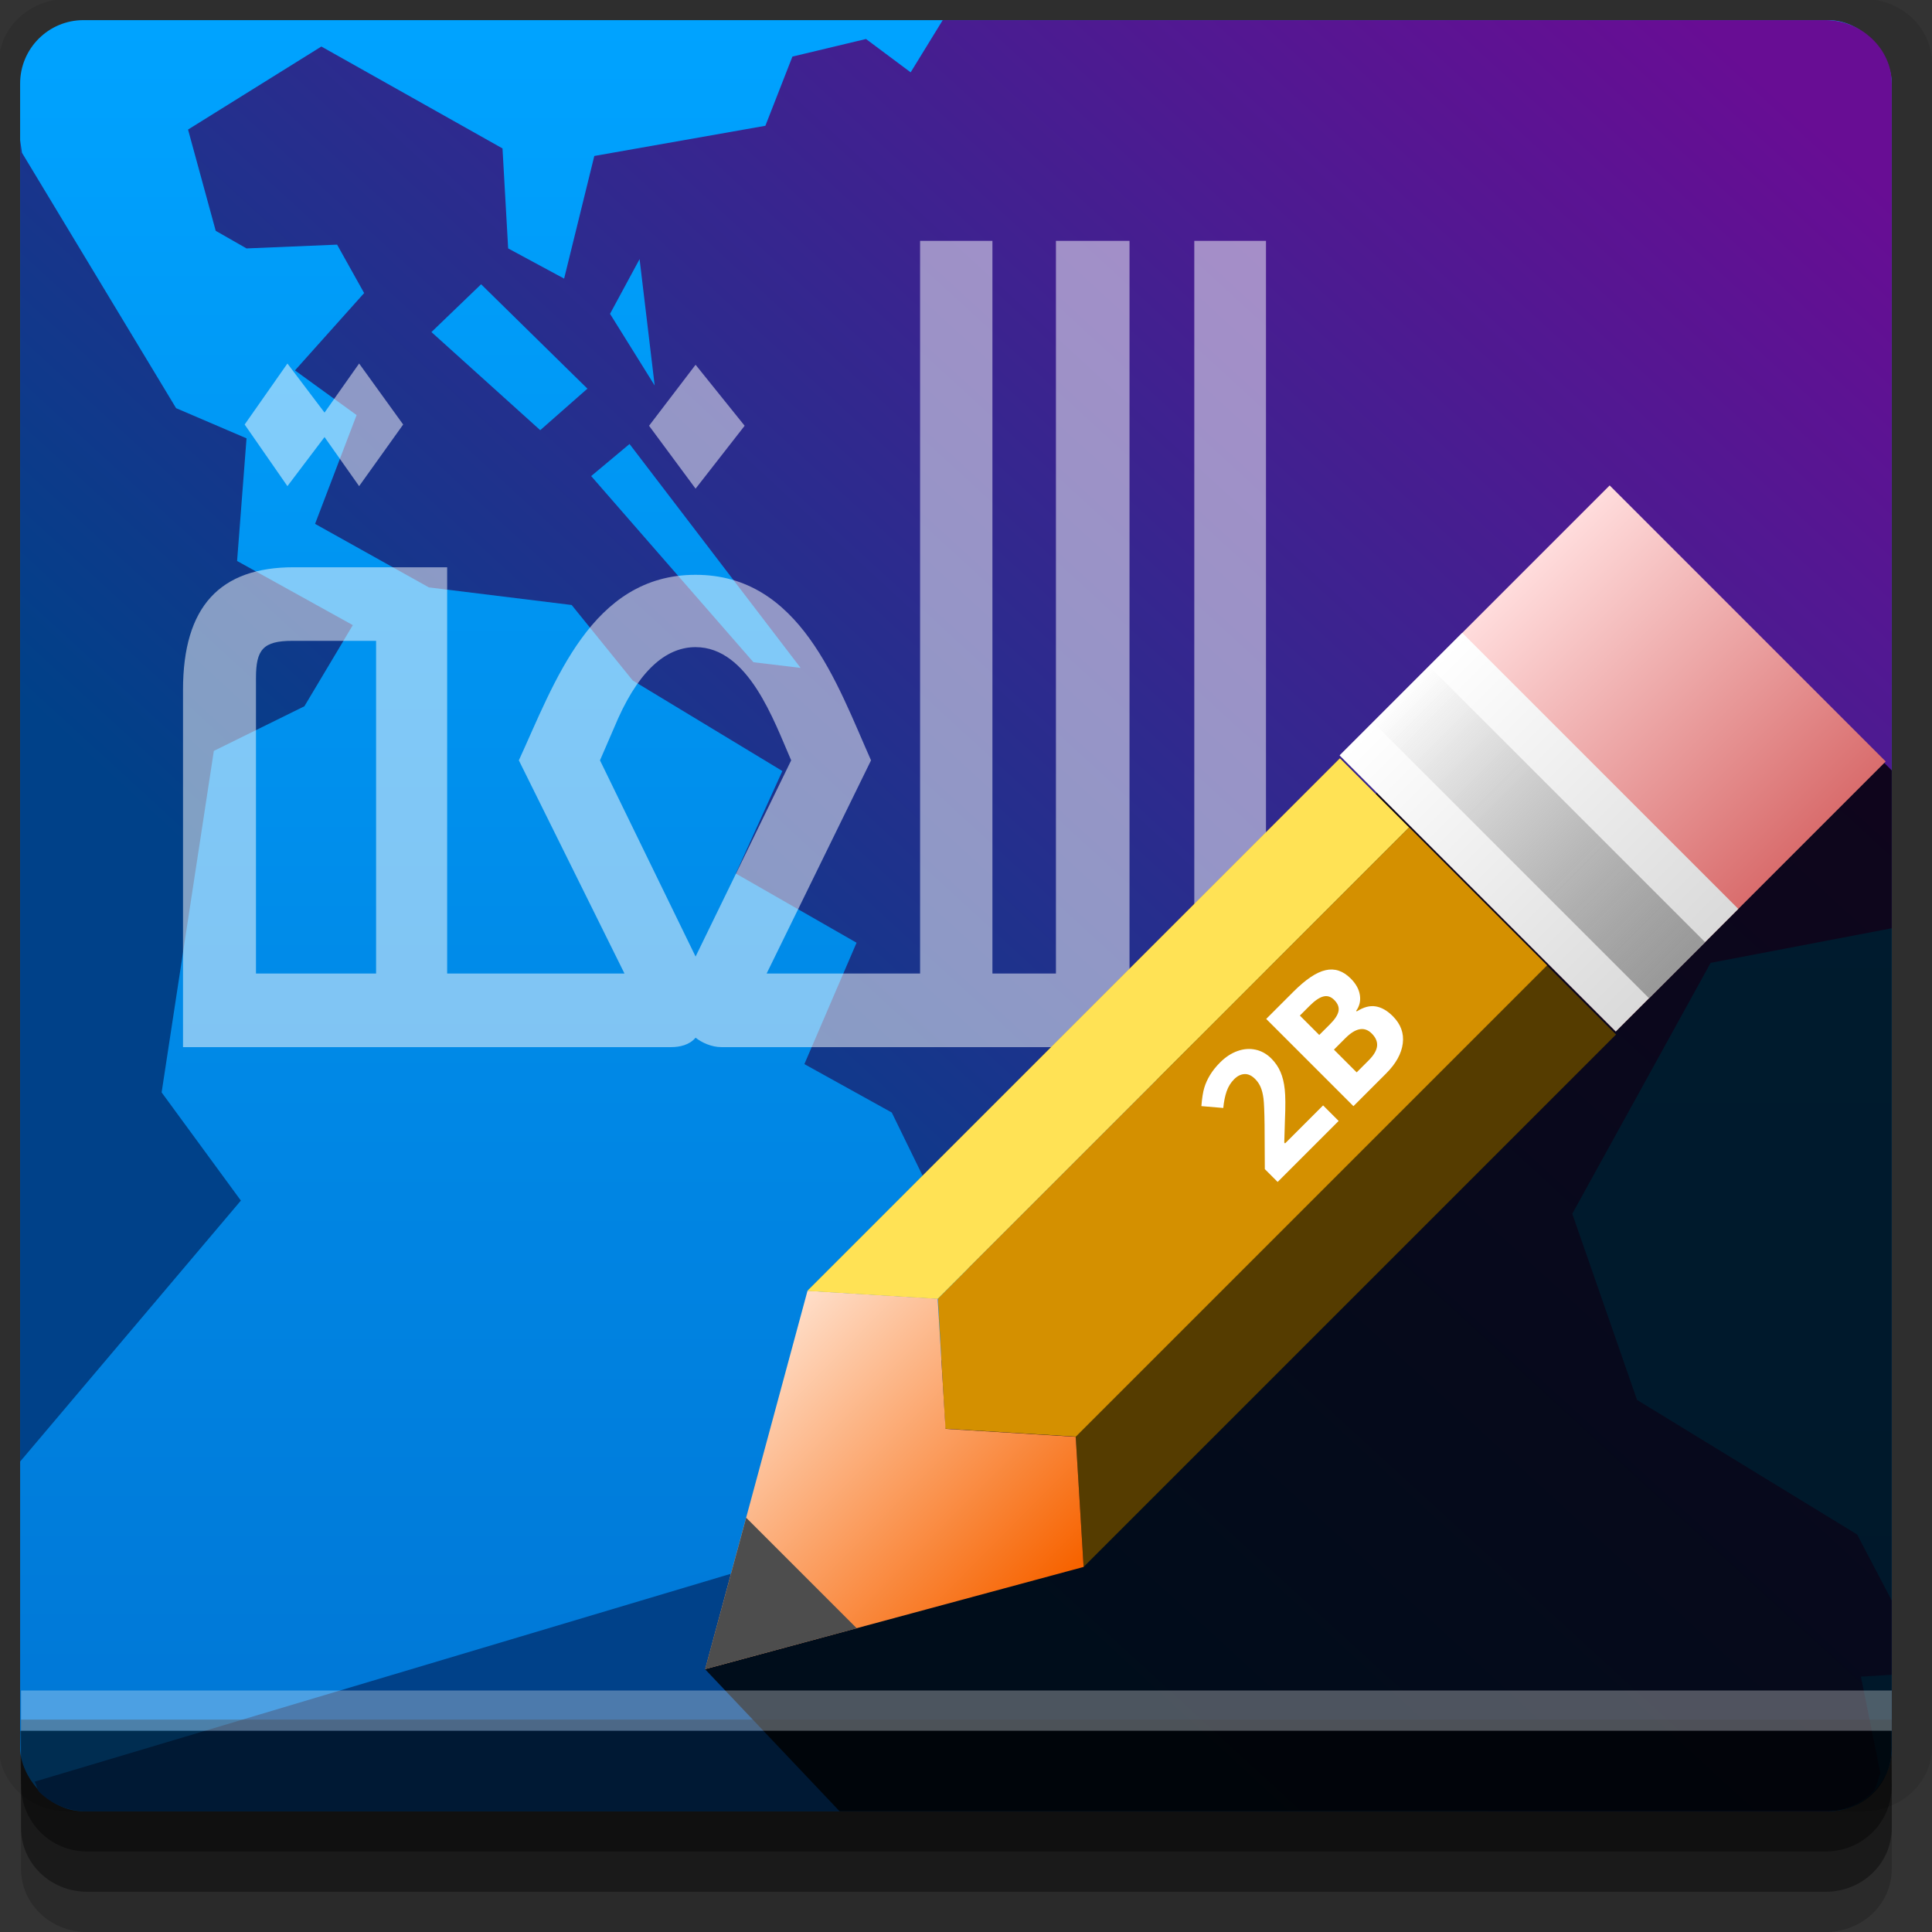 <?xml version="1.0" encoding="UTF-8" standalone="no"?>
<!-- Created with Inkscape (http://www.inkscape.org/) -->

<svg
   xmlns:dc="http://purl.org/dc/elements/1.1/"
   xmlns:cc="http://creativecommons.org/ns#"
   xmlns:rdf="http://www.w3.org/1999/02/22-rdf-syntax-ns#"
   xmlns:svg="http://www.w3.org/2000/svg"
   xmlns="http://www.w3.org/2000/svg"
   xmlns:xlink="http://www.w3.org/1999/xlink"
   xmlns:sodipodi="http://sodipodi.sourceforge.net/DTD/sodipodi-0.dtd"
   xmlns:inkscape="http://www.inkscape.org/namespaces/inkscape"
   width="96"
   height="96"
   id="svg2"
   version="1.1"
   inkscape:version="0.48.4 r9939"
   sodipodi:docname="poedit.svg">
  <rect width="100%" height="100%" fill="#333333" stroke="none"/>
  <defs
     id="defs4">
    <linearGradient
       id="linearGradient3789">
      <stop
         style="stop-color:#004189;stop-opacity:1;"
         offset="0"
         id="stop3791" />
      <stop
         style="stop-color:#680d94;stop-opacity:1;"
         offset="1"
         id="stop3793" />
    </linearGradient>
    <linearGradient
       id="linearGradient3762">
      <stop
         style="stop-color:#0075d4;stop-opacity:1;"
         offset="0"
         id="stop3764" />
      <stop
         style="stop-color:#00a3ff;stop-opacity:1;"
         offset="1"
         id="stop3766" />
    </linearGradient>
    <linearGradient
       inkscape:collect="always"
       xlink:href="#linearGradient3762"
       id="linearGradient3768"
       x1="25"
       y1="1047.362"
       x2="25"
       y2="957.362"
       gradientUnits="userSpaceOnUse" />
    <linearGradient
       inkscape:collect="always"
       xlink:href="#linearGradient3789"
       id="linearGradient3795"
       x1="35"
       y1="66"
       x2="90"
       y2="6"
       gradientUnits="userSpaceOnUse" />
    <linearGradient
       id="linearGradient3849">
      <stop
         style="stop-color:#f76300;stop-opacity:1;"
         offset="0"
         id="stop3851" />
      <stop
         style="stop-color:#ffe0cc;stop-opacity:1;"
         offset="1"
         id="stop3853" />
    </linearGradient>
    <linearGradient
       id="linearGradient3825">
      <stop
         style="stop-color:#ffdcdc;stop-opacity:1;"
         offset="0"
         id="stop3827" />
      <stop
         style="stop-color:#d96d6d;stop-opacity:1;"
         offset="1"
         id="stop3829" />
    </linearGradient>
    <linearGradient
       id="linearGradient3841">
      <stop
         style="stop-color:#ffffff;stop-opacity:1;"
         offset="0"
         id="stop3843" />
      <stop
         style="stop-color:#dadada;stop-opacity:1;"
         offset="1"
         id="stop3845" />
    </linearGradient>
    <linearGradient
       inkscape:collect="always"
       id="linearGradient3833">
      <stop
         style="stop-color:#999999;stop-opacity:1;"
         offset="0"
         id="stop3835" />
      <stop
         style="stop-color:#999999;stop-opacity:0;"
         offset="1"
         id="stop3837" />
    </linearGradient>
    <linearGradient
       inkscape:collect="always"
       xlink:href="#linearGradient3833"
       id="linearGradient3075"
       gradientUnits="userSpaceOnUse"
       gradientTransform="matrix(1.266,0,0,1.266,531.158,-735.964)"
       x1="-1027.255"
       y1="66.706"
       x2="-1011.929"
       y2="66.706" />
    <linearGradient
       inkscape:collect="always"
       xlink:href="#linearGradient3841"
       id="linearGradient3079"
       gradientUnits="userSpaceOnUse"
       gradientTransform="matrix(1.266,0,0,1.266,2050.513,-735.964)"
       x1="-1027.255"
       y1="66.706"
       x2="-1011.929"
       y2="66.706" />
    <linearGradient
       inkscape:collect="always"
       xlink:href="#linearGradient3825"
       id="linearGradient3082"
       gradientUnits="userSpaceOnUse"
       gradientTransform="matrix(1.266,0,0,1.266,2050.513,-735.964)"
       x1="-1027.255"
       y1="70.798"
       x2="-1011.929"
       y2="70.798" />
    <linearGradient
       inkscape:collect="always"
       xlink:href="#linearGradient3849"
       id="linearGradient3086"
       gradientUnits="userSpaceOnUse"
       gradientTransform="matrix(0.895,-0.895,0.895,0.895,-895.991,144.82)"
       x1="33.786"
       y1="1027.25"
       x2="33.742"
       y2="1011.934" />
  </defs>
  <sodipodi:namedview
     id="base"
     pagecolor="#ffffff"
     bordercolor="#666666"
     borderopacity="1.0"
     inkscape:pageopacity="0.0"
     inkscape:pageshadow="2"
     inkscape:zoom="5.90625"
     inkscape:cx="52.844632"
     inkscape:cy="51.28471"
     inkscape:document-units="px"
     inkscape:current-layer="layer1"
     showgrid="true"
     inkscape:snap-page="true"
     inkscape:snap-global="false"
     inkscape:snap-center="true"
     inkscape:snap-object-midpoints="false"
     showguides="true"
     inkscape:guide-bbox="true"
     inkscape:snap-bbox="true"
     inkscape:object-paths="true"
     inkscape:object-nodes="true"
     inkscape:window-width="1305"
     inkscape:window-height="744"
     inkscape:window-x="61"
     inkscape:window-y="24"
     inkscape:window-maximized="1"
     inkscape:snap-midpoints="false"
     inkscape:snap-grids="true"
     inkscape:snap-to-guides="false">
    <inkscape:grid
       type="xygrid"
       id="grid3002"
       empspacing="5"
       visible="true"
       enabled="true"
       snapvisiblegridlinesonly="true" />
  </sodipodi:namedview>
  <g
     inkscape:label="Layer 1"
     inkscape:groupmode="layer"
     id="layer1"
     transform="translate(0,-956.362)">
    <rect
       style="fill:#ffffff;fill-opacity:0;fill-rule:nonzero;stroke:none"
       id="rect3775"
       width="96"
       height="96"
       x="0"
       y="956.362"
       ry="0" />
    <path
       style="fill:#000000;fill-opacity:0.096;fill-rule:nonzero;stroke:none"
       d="m 3.353,956.307 c -1.884,0 -3.411,1.432 -3.411,3.198 l 0,83.659 c 0,1.766 1.527,3.198 3.411,3.198 l 89.236,0 c 1.884,0 3.411,-1.432 3.411,-3.198 l 0,-83.659 c 0,-1.766 -1.527,-3.198 -3.411,-3.198 z"
       id="rect3772"
       inkscape:connector-curvature="0"
       sodipodi:nodetypes="sssssssss" />
    <path
       style="fill:#000000;fill-opacity:0.187;fill-rule:nonzero;stroke:none"
       d="m 1.046,1041.807 0,7.422 c 0,1.739 1.462,3.134 3.285,3.134 l 86.384,0 c 1.823,0 3.285,-1.395 3.285,-3.134 l 0,-7.422 -92.954,0 z"
       id="rect3785"
       inkscape:connector-curvature="0" />
    <rect
       style="fill:url(#linearGradient3768);fill-opacity:1;fill-rule:nonzero;stroke:none"
       id="rect2985-2"
       width="93"
       height="89"
       x="1"
       y="957.362"
       ry="3.151" />
    <path
       style="fill:url(#linearGradient3795);fill-opacity:1;stroke:none"
       d="M 46.844 1 L 45.25 3.594 L 43.031 1.938 L 39.375 2.812 L 38.031 6.25 L 29.531 7.75 L 28.031 13.844 L 25.25 12.344 L 24.969 7.375 L 15.969 2.312 L 9.344 6.438 L 10.719 11.469 L 12.25 12.344 L 16.75 12.156 L 18.094 14.562 L 14.656 18.406 L 17.719 20.625 L 15.656 26.031 L 21.312 29.188 L 28.406 30.062 L 31.438 33.812 L 38.875 38.312 L 36.562 43.406 L 42.562 46.844 L 39.969 52.875 L 44.312 55.281 L 50.719 68.406 L 45.469 70.375 L 40.438 76.969 L 1.719 88.531 C 1.834 88.692 1.826 88.926 1.969 89.062 C 2.564 89.632 3.369 90 4.281 90 L 90.719 90 C 91.631 90 92.436 89.632 93.031 89.062 C 93.288 88.816 93.277 88.442 93.438 88.125 L 92.469 83.312 L 94 83.219 L 94 79.531 L 92.281 76.25 L 81.344 69.562 L 78.125 60.312 L 85 47.844 L 94 46.125 L 94 4.156 C 94 3.283 93.626 2.507 93.031 1.938 C 92.436 1.368 91.631 1 90.719 1 L 46.844 1 z M 1 6.969 L 1 72.625 L 11.969 59.656 L 8.031 54.281 L 10.625 37.312 L 15.125 35.094 L 17.531 31.062 L 11.781 27.875 L 12.25 21.781 L 8.75 20.281 L 1.094 7.594 L 1 6.969 z M 31.781 12.875 L 32.531 19.156 L 30.312 15.594 L 31.781 12.875 z M 23.906 14.125 L 29.188 19.312 L 26.844 21.375 L 21.438 16.5 L 23.906 14.125 z M 31.281 22.062 L 39.781 33.188 L 37.438 32.906 L 29.375 23.656 L 31.281 22.062 z "
       transform="translate(0,956.362)"
       id="path3773" />
    <path
       inkscape:connector-curvature="0"
       style="font-size:61.02px;font-style:normal;font-variant:normal;font-weight:500;font-stretch:normal;text-align:end;line-height:125%;letter-spacing:0px;word-spacing:0px;writing-mode:lr-tb;text-anchor:end;fill:#ffffff;fill-opacity:0.502;stroke:none;font-family:GE Modern;-inkscape-font-specification:GE Modern Medium"
       d="m 45.719,968.331 0,36.406 -1.938,0 -5.688,0 5.188,-10.594 c -1.709,-3.844 -3.532,-9.219 -8.719,-9.219 -5.187,0 -7.012,5.375 -8.781,9.219 l 5.25,10.594 -8.812,0 0,-20.188 -7.625,0 c -3.661,0 -5.5,1.944 -5.5,6.094 l 0,17.75 13.688,0 10.562,0 c 0.427,0 0.914,-0.103 1.219,-0.469 0.305,0.244 0.793,0.469 1.281,0.469 l 7.938,0 6.031,0 6.312,0 0,-40.062 -3.656,0 0,36.406 -3.156,0 0,-36.406 -3.594,0 z m 13.625,0 0,40.062 3.562,0 0,-40.062 -3.562,0 z m -45.062,6.094 -2.125,3.031 2.125,3.062 1.844,-2.438 1.719,2.438 2.188,-3.062 -2.188,-3.031 -1.719,2.438 -1.844,-2.438 z m 20.281,0.062 -2.312,3.031 2.312,3.125 2.438,-3.125 -2.438,-3.031 z m -20.031,13.719 4.156,0 0,16.531 -5.969,0 0,-14.688 c 0,-1.404 0.348,-1.844 1.812,-1.844 z m 20.031,0.312 c 2.624,0 3.896,3.672 4.75,5.625 l -4.75,9.75 -4.75,-9.75 0.906,-2.094 c 1.159,-2.563 2.501,-3.531 3.844,-3.531 z"
       id="path2994" />
    <path
       style="fill:#000000;fill-opacity:0.804;fill-rule:evenodd;stroke:none"
       d="M 41.719 90 L 90.844 90 C 91.717 90 92.524 89.663 93.094 89.094 C 93.663 88.524 94 87.717 94 86.844 L 94 38.281 L 80 24.281 L 35.031 82.938 L 41.719 90 z "
       id="rect3859"
       transform="translate(0,956.362)" />
    <path
       style="fill:#553c00;fill-opacity:1;fill-rule:nonzero;stroke:none"
       d="m 53.844,1034.222 -0.393,-6.467 23.418,-23.418 3.43,3.43 z"
       id="rect3766"
       inkscape:connector-curvature="0"
       sodipodi:nodetypes="ccccc" />
    <path
       style="fill:#d49000;fill-opacity:1;fill-rule:nonzero;stroke:none"
       d="m 46.608,1020.893 0.364,6.462 6.49,0.392 23.416,-23.416 -3.441,-3.441 -3.413,-3.413 -23.416,23.416 z"
       id="path3769"
       inkscape:connector-curvature="0" />
    <path
       sodipodi:nodetypes="ccccc"
       inkscape:connector-curvature="0"
       id="path3773-6"
       d="m 40.125,1020.503 6.467,0.393 23.418,-23.418 -3.43,-3.43 z"
       style="fill:#ffcc00;fill-opacity:1;fill-rule:nonzero;stroke:none" />
    <path
       style="fill:url(#linearGradient3086);fill-opacity:1;fill-rule:nonzero;stroke:none"
       d="m 53.844,1034.222 -0.393,-6.467 -6.467,-0.393 -0.393,-6.467 -6.467,-0.393 -5.084,18.797 z"
       id="rect3777"
       inkscape:connector-curvature="0"
       sodipodi:nodetypes="ccccccc" />
    <path
       style="fill:#ffe255;fill-opacity:1;fill-rule:nonzero;stroke:none"
       d="m 40.125,1020.503 6.467,0.393 23.418,-23.418 -3.43,-3.43 z"
       id="path3782"
       inkscape:connector-curvature="0"
       sodipodi:nodetypes="ccccc" />
    <rect
       style="fill:url(#linearGradient3082);fill-opacity:1;fill-rule:nonzero;stroke:none"
       id="rect3784"
       width="19.402"
       height="18.973"
       x="749.976"
       y="-655.818"
       transform="matrix(0.707,0.707,0.707,-0.707,0,0)" />
    <rect
       y="-655.818"
       x="749.976"
       height="8.611"
       width="19.402"
       id="rect3786"
       style="fill:url(#linearGradient3079);fill-opacity:1;fill-rule:nonzero;stroke:none"
       transform="matrix(0.707,0.707,0.707,-0.707,0,0)" />
    <path
       inkscape:connector-curvature="0"
       style="fill:#4d4d4d;fill-opacity:1;fill-rule:nonzero;stroke:none"
       d="m 37.077,1031.776 -2.04,7.526 7.535,-2.031 z"
       id="path3795"
       sodipodi:nodetypes="cccc" />
    <rect
       style="fill:url(#linearGradient3075);fill-opacity:1;fill-rule:nonzero;stroke:none"
       id="rect3797"
       width="19.402"
       height="3.941"
       x="-769.378"
       y="-653.483"
       transform="matrix(-0.707,-0.707,0.707,-0.707,0,0)" />
    <g
       transform="matrix(0.552,-0.552,0.552,0.552,58.054,931.449)"
       style="font-size:11px;font-style:normal;font-variant:normal;font-weight:normal;font-stretch:normal;text-align:end;line-height:125%;letter-spacing:0px;word-spacing:0px;text-anchor:end;fill:#ffffff;fill-opacity:1;stroke:none;font-family:mry_KacstQurn;-inkscape-font-specification:mry_KacstQurn"
       id="text3032">
      <path
         d="m -65.354,80.683 -5.489,0 0,-1.155 1.971,-1.993 c 0.584,-0.598 0.965,-1.012 1.144,-1.241 0.179,-0.233 0.308,-0.448 0.387,-0.645 0.079,-0.197 0.118,-0.401 0.118,-0.612 -4e-6,-0.315 -0.088,-0.55 -0.263,-0.704 -0.172,-0.154 -0.403,-0.231 -0.693,-0.231 -0.304,6e-6 -0.6,0.07 -0.886,0.209 -0.286,0.14 -0.585,0.338 -0.897,0.596 l -0.902,-1.069 c 0.387,-0.329 0.707,-0.562 0.961,-0.698 0.254,-0.136 0.532,-0.24 0.833,-0.312 0.301,-0.075 0.637,-0.113 1.01,-0.113 0.491,8e-6 0.924,0.09 1.3,0.269 0.376,0.179 0.668,0.43 0.875,0.752 0.208,0.322 0.312,0.691 0.312,1.106 -5e-6,0.362 -0.064,0.702 -0.193,1.021 -0.125,0.315 -0.322,0.639 -0.591,0.972 -0.265,0.333 -0.734,0.807 -1.407,1.423 l -1.01,0.951 0,0.075 3.421,0 0,1.396"
         style="font-weight:bold;fill:#ffffff;font-family:Open Sans;-inkscape-font-specification:Open Sans Bold"
         id="path3037"
         inkscape:connector-curvature="0" />
      <path
         d="m -64.022,72.831 2.444,0 c 1.114,8e-6 1.921,0.159 2.422,0.478 0.505,0.315 0.757,0.818 0.757,1.509 -7e-6,0.469 -0.111,0.854 -0.333,1.155 -0.218,0.301 -0.51,0.482 -0.875,0.542 l 0,0.054 c 0.498,0.111 0.856,0.319 1.074,0.623 0.222,0.304 0.333,0.709 0.333,1.214 -7e-6,0.716 -0.26,1.275 -0.779,1.676 -0.516,0.401 -1.217,0.602 -2.105,0.602 l -2.938,0 0,-7.853 m 1.665,3.11 0.967,0 c 0.451,4e-6 0.777,-0.07 0.978,-0.209 0.204,-0.14 0.306,-0.371 0.306,-0.693 -5e-6,-0.301 -0.111,-0.516 -0.333,-0.645 -0.218,-0.132 -0.566,-0.199 -1.042,-0.199 l -0.875,0 0,1.746 m 0,1.321 0,2.046 1.085,0 c 0.458,2e-6 0.797,-0.088 1.015,-0.263 0.218,-0.175 0.328,-0.444 0.328,-0.806 -5e-6,-0.652 -0.466,-0.978 -1.396,-0.978 l -1.031,0"
         style="font-weight:bold;fill:#ffffff;font-family:Open Sans;-inkscape-font-specification:Open Sans Bold"
         id="path3039"
         inkscape:connector-curvature="0" />
    </g>
    <path
       style="fill:#000000;fill-opacity:0.384;fill-rule:nonzero;stroke:none"
       d="m 1.046,1041.807 0,5.381 c 0,1.762 1.462,3.175 3.285,3.175 l 86.384,0 c 1.823,0 3.285,-1.413 3.285,-3.175 l 0,-5.381 -92.954,0 z"
       id="rect3783"
       inkscape:connector-curvature="0" />
    <path
       style="fill:#000000;fill-opacity:0.384;fill-rule:nonzero;stroke:none"
       d="m 1,1042.362 0.046,2.746 c 0.03,1.806 1.462,3.254 3.285,3.254 l 86.384,0 c 1.823,0 3.285,-1.448 3.285,-3.254 l -0.046,-2.746 z"
       id="rect3781"
       inkscape:connector-curvature="0"
       sodipodi:nodetypes="csssscc" />
    <rect
       style="fill:#ffffff;fill-opacity:0.3;fill-rule:nonzero;stroke:none"
       id="rect3770"
       width="92.954"
       height="2"
       x="1.046"
       y="1040.362" />
  </g>
</svg>
